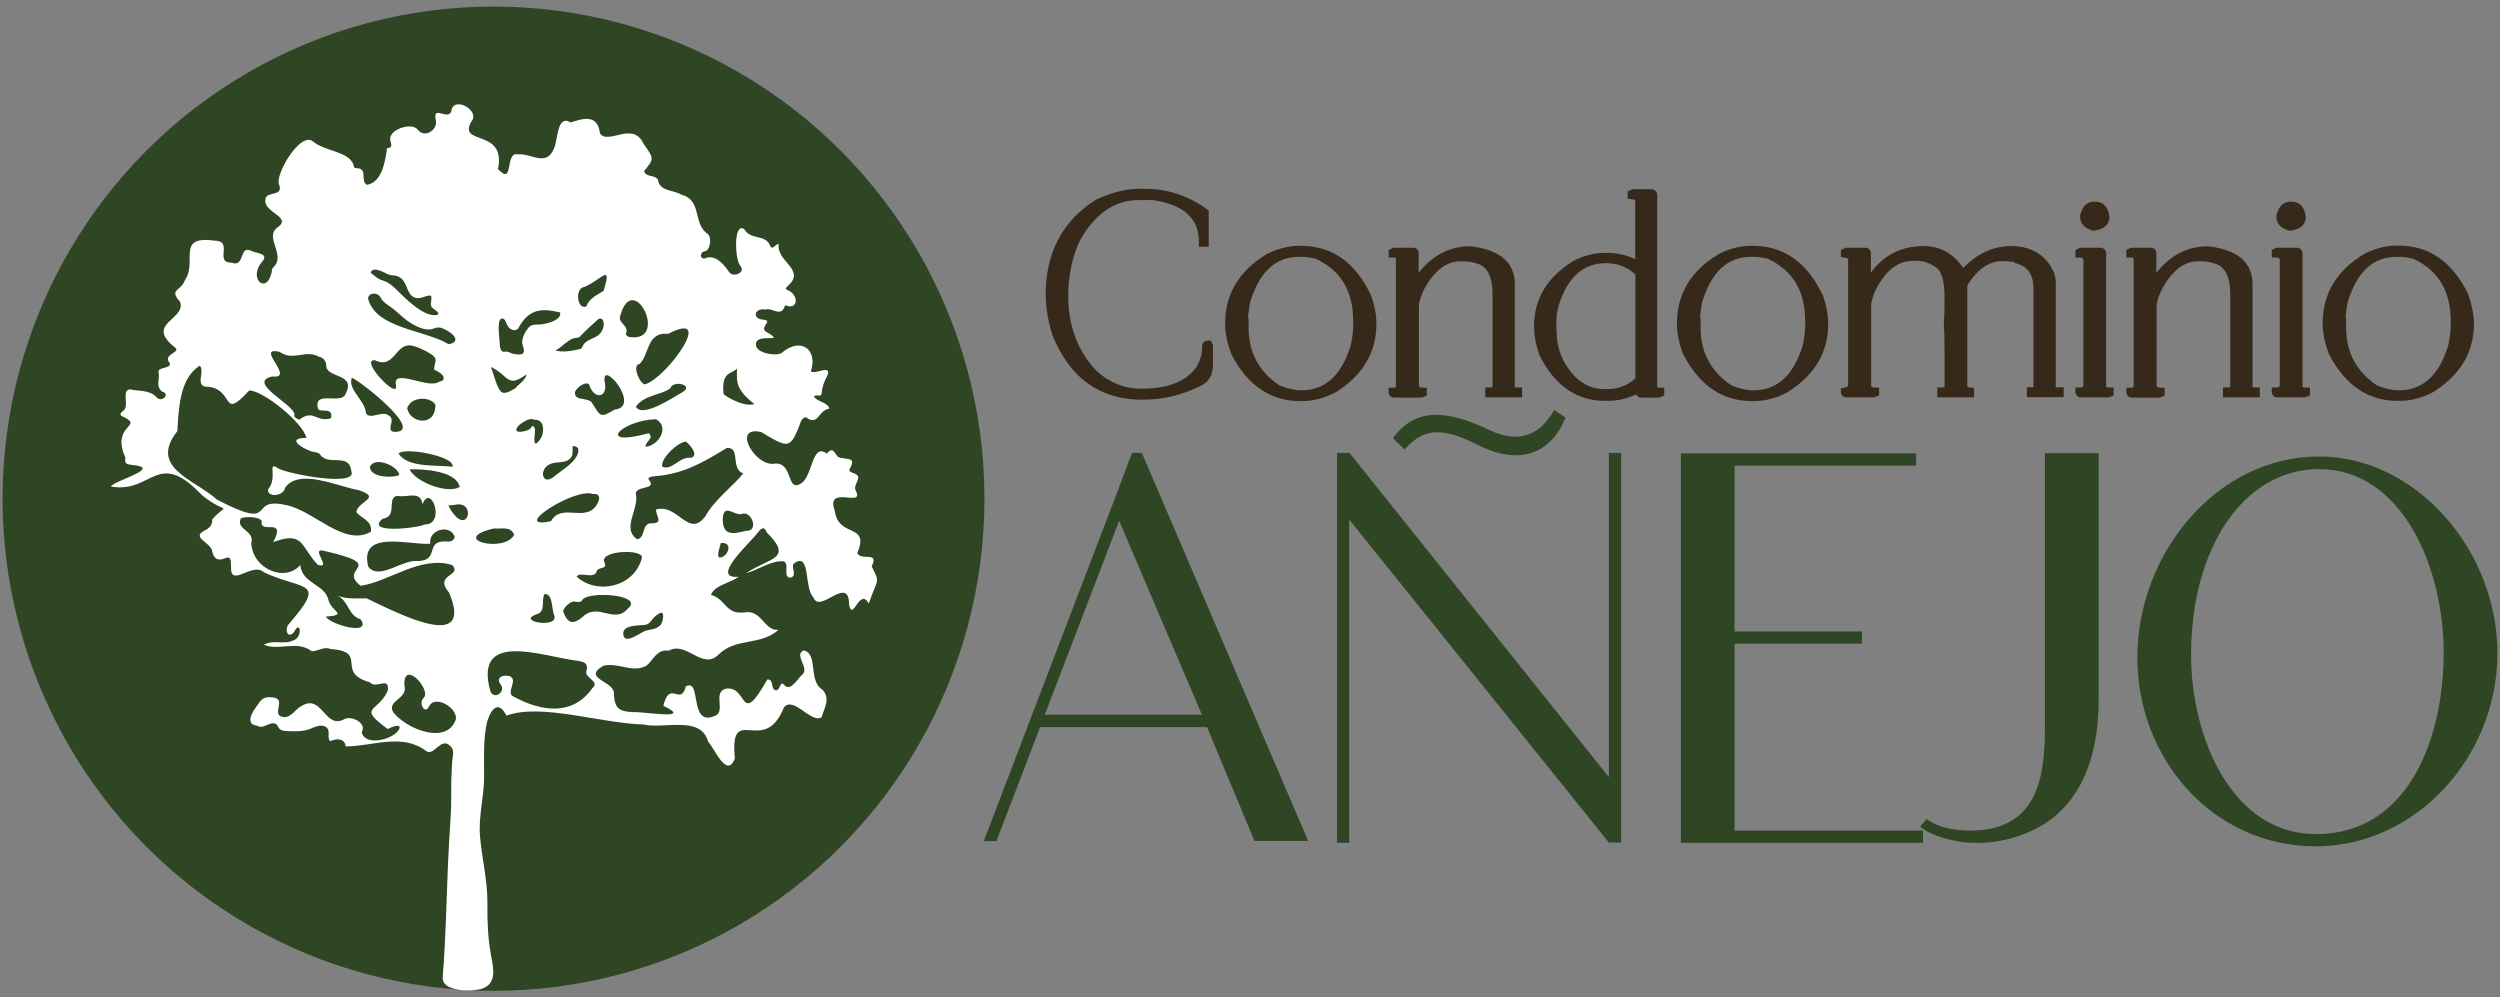 <?xml version="1.0" encoding="utf-8"?>
<!-- Generator: Adobe Illustrator 27.9.0, SVG Export Plug-In . SVG Version: 6.00 Build 0)  -->
<svg version="1.1" id="Layer_1" xmlns="http://www.w3.org/2000/svg" xmlns:xlink="http://www.w3.org/1999/xlink" x="0px" y="0px"
	 viewBox="0 0 1065.8 425.2" style="enable-background:new 0 0 1065.8 425.2;" xml:space="preserve">
<rect x="0" y="0" width="1065.8" height="425.2" fill="#808080" stroke="none"/>
<style type="text/css">
	.st0{fill:#2E4623;}
	.st1{fill:#372919;}
	.st2{fill:#FFFFFF;}
</style>
<g>
	<g>
		<g>
			<g>
				<path class="st0" d="M557.7,358.5h-22.9L514.6,310h-71.2l-18.6,48.6h-5.4l20.5-53.6l0.1-0.3l34.7-90.7l0.9-2.3l7-18.6h4.2
					L557.7,358.5z M512.4,304.7L477.1,222l-31.7,82.7L512.4,304.7z"/>
			</g>
			<g>
				<path class="st0" d="M691.1,193.1v166.1h-5.2L575.2,221.5v137.8H570V193.1h5.3l110.6,138.2V193.1H691.1z M598.8,191.6l-5-4.8
					c9.2-12.4,21.5-12.8,41.1-3.5c15,7.2,23.2-0.5,27.7-8.5l4.8,3.2c-5.2,13.4-17.7,21.7-37.5,11.6
					C613.3,181.2,606.2,183.4,598.8,191.6z"/>
			</g>
			<g>
				<path class="st0" d="M819.8,354.1v5.2H716.6V193.3h100.3v5.2h-77.4v70.7h54.3v5.2h-54.3v79.7H819.8z"/>
			</g>
			<g>
				<path class="st0" d="M894.7,193.2v105.1c0,26.7-8.9,43.7-22.9,52.8c-9.3,5.7-20,8.6-30.9,8.2c-6.6,0-17.9-2.8-22.3-7l2.8-3.1
					c3.9,2.9,10,5,19.5,4.9c28.4-0.5,30.9-24,30.9-44.5V193.2H894.7z"/>
			</g>
			<g>
				<path class="st0" d="M1064.7,279.2c-0.4,43.9-35,81.6-77.5,81.6c-43.7,0-76.4-37.3-76-81.3c0.4-43.9,34-84.9,77.5-84.9
					C1030.5,194.7,1065.1,235.3,1064.7,279.2z M1041.8,279.1c0.3-36.4-17.5-79.1-53.1-79.1c-32.5,0-54.6,34.1-54.6,79
					c0,36.4,18,76.6,53.2,76.6C1026.5,355.6,1041.5,315.5,1041.8,279.1z"/>
			</g>
		</g>
		<g>
			<path class="st1" d="M514.8,145.2c-1.1,0-2.1,0.8-2.3,2l0,0.2v1c0,2.6-0.9,5.4-2.5,8.2c-4.4,6-12.1,9.1-22.9,9.1h-0.8
				c-6.8,0-13.2-2.5-18.8-7.5c-8-8.4-12.1-19.2-12.1-32c0-8.9,1.8-17,5.2-24.1c6.6-11.3,14.7-16.8,24.9-16.8h6.1
				c13.1,2,19.5,7.8,19.5,17.8v2.1h4.2V89.7l-0.8-0.5c-7.9-5.8-16.8-8.7-26.4-8.7h-2.8c-5.2,0-11.2,1.5-17.8,4.5l-0.2,0.1
				c-14.3,8.9-21.5,22.6-21.5,40.5c0,5.4,1,11.3,2.9,17.5l0.1,0.1c7.3,18,20.2,27.2,38.1,27.2h0.3c8.5,0,16.7-1.9,24.4-5.8
				c2.5-1,5.5-3.4,5.5-9.2v-8.2l-0.9-2H514.8z"/>
			<path class="st1" d="M584.2,125.3c-6.6-13.6-16.5-20.5-29.6-20.5h-0.8c-4.5,0-9.2,1.2-13.9,3.6l-0.1,0.1
				c-11.6,7-17.5,16.9-17.5,29.5c0,4.1,0.9,8.5,2.7,13.1l0.1,0.2c6.8,13,16.6,19.7,29.1,19.7h1.1c4.6,0,9.5-1.3,14.4-3.9l0.1-0.1
				c11.3-7.2,17-16.9,17-28.9c0-3.9-0.8-8.1-2.4-12.5L584.2,125.3z M532.1,135.9c0-1.8,0.3-4.1,0.8-6.9c4-13.1,10.8-19.5,20.9-19.5
				h2c0.6,0,2,0.1,5.1,0.8c10.8,5,16,13.8,16,26.8v1.4c0,2.9-0.4,5.8-1.1,8.9c-4,12.8-10.9,19-21.1,19c-2.7,0-5.8-0.7-9.3-2.1
				c-8.8-6-13.1-14.1-13.1-24.7V135.9z"/>
			<path class="st1" d="M645.8,165.1C645.8,165.1,645.8,165.1,645.8,165.1l0-43.9c0-9.3-6.3-14.7-18.8-16.2l-0.2,0
				c-8.7,0-16.1,3.8-22,11.3V108c0-1.3-0.9-2.3-2.2-2.4l-8.7,0l-1.9,1v3.2h1.8c1.2,0,1.3,0.2,1.3,0.5v54.4c0,0.3-0.1,0.6-1.3,0.6
				H592v1.8c0,1.4,1,2.4,2.4,2.4h11.9l2-0.9v-3.3h-1.8c-1.5,0-1.6-0.5-1.6-1.3v-33.2c0-2,0.8-4.6,2.4-7.8
				c4.4-7.8,9.4-11.6,15.3-11.6h1.2c2.1,0,4.1,0.3,6,1l0.1,0c4.3,1.4,6.4,5.7,6.4,13.1v39.3c0,0.2,0,0.2,0,0.2
				c-0.1,0.1-0.4,0.2-1.3,0.2h-1.8v4.2h15.7v-4.2h-1.8C646.2,165.2,645.9,165.1,645.8,165.1z"/>
			<path class="st1" d="M706.5,164.8V83.1c0-1.2-0.9-2.2-2.2-2.4l-8.4,0l-2,0.9v3.1l1.6,0.2c1.1,0.1,1.6,0.4,1.6,0.5c0,0,0,0,0,0.1
				v25c-3.7-1.8-7.7-2.7-11.9-2.7H684c-4.4,0-9,1.2-13.7,3.7l-0.1,0.1c-10.8,6.8-16.2,16-16.2,27.6v0.3c0,3.6,0.8,7.6,2.3,11.9
				l0.1,0.2c6.4,12.8,15.8,19.3,27.9,19.3h1.1c4.1,0,8.2-0.9,12.2-2.8c0.3,0.8,0.9,1.4,2,1.4h7.9l2-0.9v-3.3h-1.8
				C706.7,165.2,706.6,165,706.5,164.8z M663.5,139.2c0-0.1,0-0.2,0-0.3v-1.4c0-2.3,0.3-4.7,1-7.3c3.8-12.1,10.4-18,20.3-18
				c4.8,0,8.8,1.6,12.4,4.8v44.3c-3.5,3.1-7.4,4.6-11.9,4.6H684c-4.5,0-8.5-1.6-12.1-4.9c-5.6-5.7-8.3-12.3-8.3-20.1L663.5,139.2
				L663.5,139.2z"/>
			<path class="st1" d="M776.8,125.3c-6.6-13.6-16.5-20.5-29.6-20.5h-0.8c-4.5,0-9.2,1.2-13.9,3.6l-0.1,0.1
				c-11.6,7-17.5,16.9-17.5,29.5c0,4.1,0.9,8.5,2.7,13.1l0.1,0.2c6.8,13,16.6,19.7,29.1,19.7h1.1c4.6,0,9.5-1.3,14.4-3.9l0.1-0.1
				c11.3-7.2,17-16.9,17-28.9c0-3.9-0.8-8.1-2.4-12.5L776.8,125.3z M724.8,135.9c0-1.8,0.3-4.1,0.8-6.9c4-13.1,10.8-19.5,20.9-19.5
				h2c0.6,0,2,0.1,5.1,0.8c10.8,5,16,13.8,16,26.8v1.4c0,2.9-0.4,5.8-1.1,8.9c-4,12.8-10.9,19-21.1,19c-2.7,0-5.8-0.7-9.3-2.1
				c-8.8-6-13.1-14.1-13.1-24.7V135.9z"/>
			<path class="st1" d="M876.4,165c0,0,0-0.1,0-0.3v-44.4c0-1.1-0.2-2.4-0.7-4l-0.1-0.3c-3.4-7.3-9.6-11.1-18.3-11.1
				c-7.5,0-14.4,3.2-20.4,9.4c0,0,0-0.1,0-0.1l-0.1-0.2c-4.2-6-9.8-9.1-16.7-9.1c-9.4,0-17,3.8-22.5,11.3V108c0-1.3-0.9-2.3-2.2-2.4
				l-8.6,0l-2,1v2.9l1.4,0.3c0.9,0.2,1.4,0.4,1.7,0.5v54.4c-0.3,0.1-0.8,0.3-1.7,0.6l-1.4,0.3v1.4c0,1.4,1,2.4,2.4,2.4h11.8l2.1-0.8
				v-3.4h-1.8c-1.6,0-1.6-0.4-1.6-0.8v-34.1c0-0.7,0.2-2.2,1.3-5.4c4.3-9.2,9.8-13.7,16.6-13.7h1.5c2.6,0,5.1,0.8,7.6,2.3l0.1,0.1
				c3.4,1.8,4.2,7.9,4.2,12.7c0,5.6-0.1,9.3-0.3,11l0,0.2l0,0.2c0.2,3.4,0.3,7.6,0.3,12.5v14.6c0,0.2,0,0.2,0,0.2
				c-0.1,0.1-0.4,0.2-1.3,0.2h-1.8v4.2h15.7v-4l-1.6-0.2c-0.6-0.1-1-0.2-1.3-0.2v-43.3c4.3-7,9.3-10.4,15.1-10.4h0.5
				c2.3,0.1,3.6,0.3,4.3,0.4v0.3l1.3,0.4c4.8,1.4,7,4.8,7,10.6V165c0,0,0,0,0,0c-0.1,0-0.4,0.1-1,0.1h-1.8v4.2h15.7v-4.2h-1.8
				C876.8,165.2,876.4,165.1,876.4,165z"/>
			<path class="st1" d="M892.1,98.3l0.4,0.1l0.4-0.1c5.6-0.8,6.4-3.9,6.4-5.8l0-0.3c-0.9-5.4-4-6.2-5.8-6.2h-0.9
				c-1.9,0-4.5,0.9-5.7,5.4l-0.1,0.2v0.8C886.8,94.5,887.8,97.1,892.1,98.3z"/>
			<path class="st1" d="M897.9,164.7V108c0-1.2-0.8-2.1-2-2.4l-0.2,0h-9l-1.9,1v3.2h1.8c1.5,0,1.6,0.5,1.6,1.3v52.8
				c0,0.8-0.1,1.3-1.6,1.3h-1.8v1.8c0,1.4,1,2.4,2.4,2.4H899l2.1-0.8v-3.4h-1.8C898.1,165.2,898,165,897.9,164.7z"/>
			<path class="st1" d="M960.3,165.1C960.3,165.1,960.3,165.1,960.3,165.1l0-43.9c0-9.3-6.3-14.7-18.8-16.2l-0.2,0
				c-8.7,0-16.1,3.8-22,11.3V108c0-1.3-0.9-2.3-2.2-2.4l-8.7,0l-1.9,1v3.2h1.8c1.2,0,1.3,0.2,1.3,0.5v54.4c0,0.3-0.1,0.6-1.3,0.6
				h-1.8v1.8c0,1.4,1,2.4,2.4,2.4h11.9l2-0.9v-3.3h-1.8c-1.5,0-1.6-0.5-1.6-1.3v-33.2c0-2,0.8-4.6,2.4-7.8
				c4.4-7.8,9.4-11.6,15.3-11.6h1.2c2.1,0,4.1,0.3,6,1l0.1,0c4.3,1.4,6.4,5.7,6.4,13.1v39.3c0,0.2,0,0.2,0,0.2
				c-0.1,0.1-0.4,0.2-1.3,0.2h-1.8v4.2h15.7v-4.2h-1.8C960.7,165.2,960.4,165.1,960.3,165.1z"/>
			<path class="st1" d="M975.8,98.3l0.4,0.1l0.4-0.1c5.6-0.8,6.4-3.9,6.4-5.8l0-0.3c-0.9-5.4-4-6.2-5.8-6.2h-0.9
				c-1.9,0-4.5,0.9-5.7,5.4l-0.1,0.2v0.8C970.5,94.5,971.4,97.1,975.8,98.3z"/>
			<path class="st1" d="M981.6,164.7V108c0-1.2-0.8-2.1-2-2.4l-0.2,0h-9l-1.9,1v3.2h1.8c1.5,0,1.6,0.5,1.6,1.3v52.8
				c0,0.8-0.1,1.3-1.6,1.3h-1.8v1.8c0,1.4,1,2.4,2.4,2.4h11.8l2.1-0.8v-3.4H983C981.8,165.2,981.6,165,981.6,164.7z"/>
			<path class="st1" d="M1052.2,125.4l-0.1-0.2c-6.6-13.6-16.5-20.5-29.6-20.5h-0.8c-4.5,0-9.2,1.2-13.9,3.6l-0.1,0.1
				c-11.6,7-17.5,16.9-17.5,29.5c0,4.1,0.9,8.5,2.7,13.1l0.1,0.2c6.8,13,16.6,19.7,29.1,19.7h1.1c4.6,0,9.5-1.3,14.4-3.9l0.1-0.1
				c11.3-7.2,17-16.9,17-28.9C1054.6,134,1053.8,129.8,1052.2,125.4z M1000,135.9c0-1.8,0.3-4.1,0.8-6.9c4-13.1,10.8-19.5,20.9-19.5
				h2c0.6,0,2,0.1,5.1,0.8c10.8,5,16,13.8,16,26.8v1.4c0,2.9-0.4,5.8-1.1,8.9c-4,12.8-10.9,19-21.1,19c-2.7,0-5.8-0.7-9.3-2.1
				c-8.8-6-13.1-14.1-13.1-24.7V135.9z"/>
		</g>
	</g>
	<g>
		<g>
			<ellipse class="st0" cx="210.4" cy="212.6" rx="209.3" ry="209.8"/>
		</g>
		<g>
			<g>
				<g>
					<path class="st2" d="M371.6,241.4c3.4-6.6-4.5-2.1-6.1-5.6c5.4-13-7.9-6.2-9.6-17.9c-4.2-11.6,12.7-1.2,9-8.6
						c-1.7-2.9,3.6-5.9-0.8-7.5c-0.9-0.4-2.6-0.7-1.8-2c3.1-5.4-1.8-3.6-4.8-4.9c-1.6-0.9-2.1-5.1-5-1.5c-6.8-5.1-5.8,11-11.8,13.1
						c-5.3,2.6-2.8-9.9-10.7-8.8c-8.3,1.1-18.1-16.4-5.5-13.5c11.7,6.9,12.4,7.8,17.1-4.9c0.6-0.7,1.4-1.9,2.3-1.2
						c5.1,3.5,4.8-3.2,9.7-3.9c-0.7-2.7-5-2.8-6.6-5.1c1-1.4,3.1,0.7,3.3-1.6c0.2-2.6,1.1-5,2.4-7.3c1.9-5.2-5-0.3-7-1.9
						c3.1-9.4-4.5-14.8-12.5-7.8c-2.3,1.5-11.8,0.1-10.9-4.2c0.9-4.5,13.6,0.5,3.9-5.1c-1.9-2.3,3.2-4.2-0.5-4.9
						c-5.5-0.2-4-5.3,0.7-4.3c2.7-1.2,6.7,3.8,8.3-1.9c5.4,2.4,6.3-4.2,1-6.5c-1.5-0.4-0.1-1.4,0.5-2c7.3-6.8-5.5-10.2-4.2-17.7
						c-1.6,0.4-2.8,2.9-3.6,1c-2-5.3-8.3-2.3-11.1-7.2c-4.6-3.2-4.1,12.6-1.7,15.7c2.5,2.5-2.6,5-4.5,2.9c-2.3-3.1-4.9-7-9.4-6.6
						c-3.3,2-4.1-2.4-0.7-2.7c2-1.2,2.5-6.4,0.4-7.5c-6-4.4-2.1-14.2-10.9-16.5c-3-1.9-8.2-1.4-9.7-5.1c-0.3-4.1-5.5-1.7-6.2-5
						c4.4-5.3,4.2-5.3-0.3-11.7c-4.5-9.7-14.9,0.7-18.5-4.3c-1.1-8.3-6.9-6.5-12.5-4.7c-5.8-3.5-5.5,7.2-6.9,10.5
						c-3.2,8.9-9.7,2.6-15.5,3.1c-6-1.3-1.5,13.8-8.6,6.3c3.6-17.5-17.2-9.9-11.4-20.2c4-4.5-6.6-10.7-8.3-5.4
						c-0.7,6-8.1-2.2-6.9,4.3c1.4,4.4-4.6,8.4-7.6,4.5c-2.5-3.5-13.3,0.1-11.6,4.9c0.3,1.4,1,2.8-1.5,3c-0.7,5-2,14.6-8.6,15.6
						c-3-1.7,0.7-7.1-4.5-7.1c-0.9,0-1.2-0.8-1.2-1.5c-2.1-5.8-12.3-5.6-17.4-10c-5.4-4-15.9,14-14.4,18.3c2.3,5.5-5.4,2.9-5.7,6.3
						c-1.4,5.9,12,7.6,4.9,12.3c-5.5,4.5,4.4,11.9-2,17.3c-1.5,12-10.6,5-4.6-2.5c3.7-3.9-2.1-3.8-4.5-5c-5.1-2.5-2.5,7.3-8.2,5.1
						c-7.7,0,0.9-9.2-7.2-9.4c-16.9-2.3-7.2,9-12.8,16.9c-1.6,4.7-7,3.7-2,9.2c2.6,7.6-15,9.1-2.5,19.2c3.7,2.4-5.3,2.9-2,6.8
						c1.2,2.6-5.3,1.6-4.7,4c0.7,2.7-1.5,6,1.6,8.3c3.6,0.9-0.3,5-2.5,2.3c-3-3.2-7.5-2.4-11.3-3.3c-3.9,0.4,0.1,7.5-3,9.2
						c-2,1.6-0.8,2.1,0.8,2.8c7.7,4-6,3.2,0.3,17.2c-0.6,2.4,0.6,2.8,2.6,3c13.7,1.2-6.7,6.4-8.9,9.2c17.8,3.3,19.7-16.7,39.1,3.9
						c11.3,8.8,11,2.4,4.2,10.1c0.1,2.5-1.2,3.7-3.1,4.7c-6.4,3.1,2.8,5.1,3.1,9.1c0.7,3.3,2.7,4,5.5,2.8c3.1-1.4,2.3,2.4,2.5,4.1
						c-0.2,8.5,9.4-2.7,14,1.9c17.2,8,27.1,3,10.6,22.1c-1.9,2.1-0.5,6.7,2.3,3.3c2.8-5.5,3.6,2.4-0.1,3.5c-4.1,2.2-8.7-0.4-12.8,2
						c6.7,2.7,14.1-2.1,20.5,2.8c2.7-0.1,5-2.2,8-1c16.4,1.2,1.6,9.9,16.7,14.2c2.5,3.1,8.5-2.9,7.6,3.6c-4.3,9.5-13.2,6.6,0,16.3
						c1.2-0.7,6.5-2.9,4.7,0.4c-2.8,4.3-14.4,7-15.8,1c2.3-3.9-4.1-7.1-7.2-5.7c-8.5,4.9-9.5-10.8-18.3-5.6
						c-3.2,1.6-5.1,6.3-9.3,4.4c-2.8-2.1,2.6-7.4-3.3-8c-3.4-0.3-4.4,0.4-6.4,3.4c-1.2,1.8-4.3,5.5-2.3,7.9c0.4,0.5,2.3,0.8,3,1.1
						c1.3,0.5,2.6-0.3,3.9-0.8c1.2-0.6,2.9-0.9,3.8,0.2c0.3,0.3,0.4,0.8,0.7,1.2c0.8,1.2,2.5,1.4,4,1.4c3.1,0.1,6.4,0.2,9.3-0.9
						c1.3-0.5,2.6-1.2,4-1.4c1.4-0.2,3.1,0.2,3.7,1.5c0.8,1.6-0.3,3.8,0.9,5.1c1.3-0.5,2.8-1,4.1-0.7c1.4,0.2,2.7,1.5,2.5,2.9
						c11.3,0.1,24.1-5.9,34.4,2c3.3,2.5,6.4-6.5,10.4-2c1.8,1.7,0.9,4,0.7,6.2c-0.2,2.8-0.3,5.5-0.4,8.3c-0.1,5.3,0.1,10.7-0.3,16
						c-0.5,7.3-0.9,14.5-1.2,21.8c-0.6,15.1-0.9,30.2-2.1,45.3c-0.1,0.8-0.1,1.6,0.1,2.3c0.5,1.6,2.1,2.6,3.7,3.1
						c3.1,1.1,6.5,1.2,9.8,0.9c1.5-0.2,3-0.4,4.3-1.1c5.3-2.7,3.4-9.3,2.6-13.9c-1.3-7.3-1.6-14.4-1.5-21.8c0.1-9.6-2.2-18.7-3.1-28
						c-0.9-8.9,1.7-17.5,1.7-26.3c0-7.1-0.4-14.5,0.9-21.6c0.9-4.8,4.5-12.5,8.6-4.3c14.8-5.4,39.6,3.2,58.6,3.8
						c8.8,2,24.3-4,27.4,7.3c2.9,3.1,7.9,15.9,11.4,7.2c-2.4-24.6,12.4-0.4,20.9-21.8c4.1-5.1,11.9,7.3,16.1,4.1
						c1.1-3.9,3.9-7.9,0.3-11.7c-6.2-3.7-1.6-15.4-8-16.7c-4.3,2,2.6,7.3-0.5,10.3c-2,1.5-4.8,7.2-7.5,4.7c-2.2-2.8-1.8,2.3-3.9,2
						c-2.3-0.6-0.7-4.9-3.6-4.6c-12,21.4-8,1.9-18,4c-5.2,1.8,0.4,9.7-4.3,11.5c-11.3,4.9-5.5-16.2-12.4-12.6
						c-2.3,8.8-6.8-3.1-9.6,8.3c13.4,6.4-8.4,2.4-13.1,2.7c-5.9-0.3-7.6-1.7-8-7.6c0.9-5.6-14.1-6.6-4.4-12.2
						c6.8-1.4,12,3.2,18.2,0.1c2.8-2.1,4.4-7.3,9.6-6.5c7.7-4.3,14.4,8.8,21.4,1.5c7.4-7.1,18-3.6,25.4-10.4
						c-6,0.8-7.1-8.8-14.5-7.4c-8.4,0.9-7.5-5.4-14.3-7.5c1.6-4.2,8.3-5,11.8-7.7c-12.9,1.1,5.8-15.2,8.7-19.5
						c1.4-1.6,2.4-1.7,3.3,0.6c11.6,11.5,1.1,10.7-8.9,17.4c5.3-1.4,10.7-5.5,16-5.1c2.9,1.1-0.4,6,2.6,7c4-0.4-0.1-5,2.2-6.3
						c6.9-4.5,3.9,10.7,8,14.7c2.6,7.4,15.2-10.2,15.2,3.2c1.6,7.4,4.4-7.7,8.4-0.6C374.1,246.3,375.4,249,371.6,241.4z
						 M168.5,117.5c1,0.2,1.9,0.6,2.7,1.3c2.4,2.2,2.3,6.4,5.2,7.9c2.4,1.2,4.4-0.5,6.7-0.7c0.3,0,0.5,0,0.7,0.2
						c0.1,0.1,0.1,0.3,0.1,0.5c0,0.6,0,1.2-0.1,1.8c-0.1,0.5-0.2,1-0.1,1.6c0.3,1.5,2.3,2,3.1,3.3c0.1,0.1,0.1,0.3,0.1,0.5
						c-0.1,0.2-0.2,0.2-0.4,0.3c-4.8,1.3-11.9-5.3-15-8.3c-2.1-2-4-4.2-6.5-5.6c-1.1-0.6-2.4-0.8-3.5-1.4c-1.1-0.6-2.1-1.6-3.1-2.3
						c-1-0.7,0.5-1.5,1-1.6c1.2-0.3,3,0.5,4.1,1c1.4,0.7,2.1,1.2,3.7,1.4C167.6,117.3,168.1,117.4,168.5,117.5z M156.9,127.2
						c0.3-2.7,4.2-2.5,5.2-0.6c1,2.1,3.1,3.3,4.9,4.6c2.3,1.7,4.3,3.8,6.6,5.5c2,1.4,4.2,2.7,6.6,3.4c1.1,0.3,2.2,0.4,3.3,0.3
						c1.1-0.1,2.3-0.8,3.4-0.8c1.6,0,3.6,1.2,4.9,2.1c2.9,1.9,3.5,4.5-0.6,5C180.7,140.5,160,140,156.9,127.2z M178.4,239.2
						c-6.8-1-16.7,8.5-21.4,2.4c-4.1-16.1,17.7-9.1,26.4-9.8c-0.8-6,8.3-8.5,10.4-3.1c0,1.5-1.2,2-2.4,2.2
						C180.3,229.8,188,238.7,178.4,239.2z M181.1,223.6c-3.7,1.7-25.9,4-17.9-2.5c6.6-0.7,1.3-9.4,6.4-9.7c3.9,0.9,9.8-2.5,10.5,3.6
						C183.7,205.7,190.2,223.6,181.1,223.6z M191.1,215.5c1.4-0.1,2.1-0.2,2.9-0.3C203.7,213.1,199.2,230.7,191.1,215.5z
						 M170.2,202.5c-2.7,1.4-12.4,1.1-12.5-3.4C159.5,194.3,169.8,198.6,170.2,202.5z M169.9,193.4c2.3-3,24.5,1.2,23,5.6
						C186.2,198.1,174,199.6,169.9,193.4z M168.8,164.1c1.4,7.3-16-11.3-8.9-10.5c8.2,4,8.7-7.4,15.4-6.3c2.5,0.4,5.5,1.9,7.7,3.2
						c0.9,0.5,2.2,1.3,2.6,2.4c0.4,1.2-0.5,2.8-0.5,4.1c0,0.2,0,0.4,0.1,0.6c0.1,0.2,0.3,0.3,0.5,0.3c1,0.5,3.1,1.6,3.4,2.9
						c0.4,1.8-1.4,1.6-2.4,2.2C182.1,165.6,167.2,156.9,168.8,164.1z M185.6,172.5c0.3,9.6-10.9,8.1-12,1.5
						C175.2,169,183.4,168.9,185.6,172.5z M150,161c4.3,1.9,31.5,23.5,18,23.1c-3.8-0.4,1-5.3-2.2-6.9c-2.9-2.5-8,2.1-9.8-1.1
						C155.7,170.6,148.1,166.2,150,161z M116,160.5c10.4,1.2-7.8-13.1,3.2-10.5c5.8,4.2,11-1.2,16.8,2.1c2,0.3,3.2,2.1,3.1,4.2
						c0.7,5,12.9,2.9,8.2,11.7c-1.8,4.6-13.6-1.7-11.8,5.9c0.2,2.6,6.9-0.9,5.6,4.4c-6.3,2-7.2-4.1-13.5,0.6c-1-0.4-2.3-0.8-2.1-2.1
						C125.7,172.5,104.9,163.1,116,160.5z M92.5,213c-9.4-8.6-29.3-13.5-16.9-29.2c0.6-9.4,0.9-22.6,9.6-27.9c2.4,2.5-2.7,9.3,3.8,9
						c11,1.4,5.3,14.6,17.2,1.6c5.6-0.3,23.2,13.8,24.4,20.2c-8.3,0-2.8,3.9,2,5.7c1.4,0.4,3.3,0.4,3.9,1.4
						c3.3,5.1,12.4-1.1,13.3,7.1c2.9,7.2-30.4,0.6-31.9-1.7c-3.8-2.2,0.5,4.6-3.6,9.4c-0.6,3.6,6.7,3,7.2-0.6
						c5.9-8.6,22.4-0.6,31.2,0.9c10.4,3.4,0.1,4.5-0.8,9.4c2.2,2.9,6.8,3.4,6.2,8.4c-11.5,6.6-24.5-9.3-36.3-11.4
						C105,211.5,119.3,227,92.5,213z M156.3,255.1c-4.2-0.1-8.2,0.5-12.6-1.2c4.9,2,4.7,8.6,10,10.1c5,7-12.1,2.7-14.9-1.1
						c9.7-0.8,2.9-1.9,1.3-6.8c-1.4-7.2-11.2-7-12.1-15.2c-6.5,7.5-20.3,1.7-20.9-9.4c1.6-5.2-6.3-5.7-4.6-10.1
						c-0.2-1.5,10.4-1.4,9,1.6c0.2,4.4,10.5-2.4,5,8.1c13.2-4.9,11.5,1.9,19,9.7c6.4,1.9-3.5-7.4,2.5-6c28.3,6.5,5.5,7.1,15.7,14.9
						c11.4-1.3,25.5-13.1,39.1-8.8c4.5,4.8-8.2,3.8-1.3,11.8C202.3,278.5,169.8,261.5,156.3,255.1z M194.3,306.8
						c-3.9,10.9-20.9,4.1-26.6-3.1c-3.1-5.1,6.5-5.7,4.7-11.6c-0.5-11.2,11.7,1.9,8.2,5.5c-2.2,1.6,0.2,7.2,2.2,3.8
						C185.1,295.8,195.4,301.8,194.3,306.8z M196,207.6c-5.2,3.1-18.7-2-21.4-7.5C180.1,199.9,194.5,200.6,196,207.6z M308.5,168.1
						c-1.2-10.1,3.7-8.5,5.7-11c-0.1,5.7-0.8,8.6,7.4,15.2C316.1,173.8,307.7,167.6,308.5,168.1z M292.5,188.3
						c1.9,1.6,5.5,5.8,2.1,6.9c-4.7-0.9-8.2,5.8-12.3,3.7C281.6,195.3,289.3,188.2,292.5,188.3z M276.5,184.7
						c-22.6,6.2-12-5.4,3.1-6c5.9,3.1,1.5,11.1-4.3,11.8C274.8,188.3,279.2,186.9,276.5,184.7z M271.1,173.3
						c3.8-5.1,10.8-4.8,14.7-7.8c1.1-3.6,10.2-1.4,5.3,1.6C286.6,169.7,273.5,178.4,271.1,173.3z M284.9,142.3
						c20.3-10.5-0.3,18.2-9.5,21.4c-2,1.4-6.4-8.1-2.8-8.5C276.9,151.4,275.5,141.4,284.9,142.3z M264.3,135.1
						c5.4-21.1,21.7,11.7,3.6,8.5c-0.5-0.3-1.2-1-1.1-1.2C268.4,139,263.7,137.8,264.3,135.1z M249.2,122.3
						c7.3-3.1,11.9-10.5,8.1,1.7c-2.8,1.8-6,3.1-7.4,6.7C246,132.1,244.9,122.8,249.2,122.3z M245.1,167.3c0.3-1.8,4.7-5.1,6.1-3.3
						c1.9,6.4,8.1,5.9,6.6-1.2c-1.7-10.3,15.9,10.6,4.3,11.8c-5.9,3.4-5.9,3.4-9.5-2.5C251.1,169,245,171.4,245.1,167.3z M244,144.4
						c0.5-0.2,1.1-0.3,1.9-0.4c0.3,0,0.6-0.1,0.9-0.2c0.3-0.1,0.5-0.4,0.7-0.6c2.3-2.4,4.8-4.7,7.3-6.9c0.2-0.2,0.5-0.4,0.8-0.5
						c1.1-0.3,1.8,1.1,1.8,2.2c0,1.8-0.8,3.6-2.2,4.8c-2.1,1.7-5.6,2.1-6.7,4.6c-0.2,0.3-0.3,0.7-0.5,1c-0.3,0.3-0.7,0.4-1.1,0.5
						c-3,0.7-7.4,1.5-10.4,0.4c0.9,0.3,4.1-2.7,4.8-3.2C242.5,145.3,243.1,144.8,244,144.4z M226.1,182.7c-0.6,1-7.7,2.8-5.6-0.5
						c0.7-1.1,2.1-2,3.2-2.6c1.6-0.9,2.6-1.2,4.2-0.7c0.3,0.1,0.6,0,0.9,0.1c1,0.1,1.8,0.8,2.3,1.7c0.4,0.9,0.5,1.9,0.4,2.9
						c-0.1,2.1-0.8,3.2-2.1,4.8c-0.3,0.3-0.6,0.7-1,0.7c-1.2-0.1-0.2-4.9-0.3-5.8c0-0.4-0.1-0.8-0.3-1.1
						C227.1,181,226.5,182,226.1,182.7z M228.7,261.9c4.3-1.1,1.8-6.4,3.5-8.7c3.6,0,2.9,6.3,4,8.9
						C238.8,268.2,219.8,265,228.7,261.9z M234.9,222.2c-18.1,3.8,10.2-14.5,17.8-11.6c3.8-0.4,3,2.8,1.5,4.9
						C249.3,222.7,239.3,214.3,234.9,222.2z M210.5,225.3c3.6,0.3,7.2-1.1,8.7,2.7C215,236,191,229.9,210.5,225.3z M245.2,190.3
						c0.2,0.1,0.5,0.2,0.7,0.3c0.2,0.1,0.3,0.2,0.4,0.3c0.1,0.1,0.2,0.3,0.2,0.5c0.2,1-0.1,2.1-0.6,3c-2.1,3.8-6.4,6-9.6,8.7
						c-1,0.8-2.4,1.7-3.6,1.2c-0.9-0.4-1.4-1.6-1.2-2.6c0.3-2.3,2-3.6,4-4.2c2.1-0.6,5.2-0.2,7-1.5c0.8-0.6,1.4-1.4,1.5-2.4
						c0.1-0.5,0.1-0.9,0.1-1.4c0-0.6,0-1.2,0-1.8c0-0.1,0-0.2,0.1-0.2c0.1,0,0.1,0,0.2,0C244.6,190.1,244.9,190.2,245.2,190.3z
						 M223.2,150.3c-0.1,0.3-0.4,0.5-0.7,0.6c-1.1,0.5-3.1,0.1-4.2-0.2c-0.7-0.2-1.4-0.7-2.2-0.8c-0.8-0.1-1.5,0.4-2.2-0.3
						c-0.2-0.2-0.4-0.5-0.5-0.8c-0.3-0.9-0.4-1.9-0.4-2.8c0-1.6-1.3-9.6,0.8-10.2c0.6-0.1,1.1,0.2,1.5,0.7c0.3,0.5,0.5,1,0.7,1.6
						c0.4,0.9,1,1.8,1.9,2.3c0.9,0.5,2.1,0.5,2.8-0.2c0.4-0.3,0.6-0.8,0.8-1.2c1.5-2.6,3.6-4.9,6.3-6c3.5-1.4,7.4-0.6,11,0.2
						c0.5,1.7-1.4,3.1-3.1,3.8c-2.2,0.9-4.6,1.4-7,1.4c-0.7,0-1.4,0-2,0.3c-0.7,0.3-1.3,0.8-1.7,1.4c-1.3,1.6-2.3,3.7-2.4,5.8
						C222.6,147.1,223.8,149.1,223.2,150.3z M215.8,161.1c0.5,0.4,1.1,0.8,1.7,1c2.4,0.9,5.1-1.3,7-2.5c-0.5,3.1-6,6-4.1,5.5
						c-1.7,0.9-4.7,3.2-6.5,2.1c-2-1.2-3.7-8.6-4.6-10.8c1.7,0.9,3.4,2,4.9,3.3C214.8,160.2,215.3,160.7,215.8,161.1z M252.6,293.3
						c-8.5,12.1-21.9,10.1-33.8,3.6c-3.2-1.6,2-6.7-1.2-8.5c-2.4-1-6.5,0.1-4.3,3.2c2.8,3.2-2.9,7.2-4.3,2.9
						c-7.2-26.3,23-14.4,37.2-12.8c2.3,0.4,4.8,0.7,3.8,4.4C249,288.9,255.9,290.5,252.6,293.3z M267.7,259.4
						c-5.7,6.9-12.7-2.7-19.2,3.5c-4.2,3.6-6.6,3-8.4-2.3c-0.1-1.2,3.2-4.7,5.1-4.1c1.2,0.2,2.4,0.3,2.9-0.5
						C250,251.7,275,253.5,267.7,259.4z M273.8,266.5c0.7-0.1,1.3-0.1,1.7-0.2c1.2-0.3,2-1.5,2.8-2.5c0.8-1,1.9-1.8,3-2.4
						c0.2-0.1,0.4-0.2,0.6-0.2c0.7,0,0.9,1,0.8,1.7c-0.1,1.2-0.3,2.4-1,3.4c-1.4,1.9-4.2,2-6.5,2.6c-1.6,0.4-8.6,6-9.4,2
						C264.9,266.8,270.5,266.7,273.8,266.5z M273.6,238.1c-3.5,12.5-19.4,15.5-27.8,7.7c1.8-2.5,7.7,1.8,8.8-2.8
						c1.7-1.4,4.4-0.3,3-3.5C255.7,234.5,275.2,233.9,273.6,238.1z M300.7,220.1c-7.2,9.6-11.6-5.5-21-2.9c-0.2,2.6,3.2,5.7-1.4,5.9
						c-5.2-0.5-2.7,6.2-6.7,6.8c-6.5-4.5,0.4-12.2-0.4-18.6c-1.5-4.7,9.4-2,5.4-6.8c-0.7-0.7,0.8-1.3,1.5-1.4
						c12.5-0.7,21.1-5.6,31.7-12.1c6.1-0.7,1.5,9.2,7.1,10.8C312.8,207,304.6,213,300.7,220.1z M318,226.3
						c-5.7,1.5-10.4,2.3-9.8-6.1c0.8-5.2,4.7-0.6,7.7-1C320.3,217.1,323.9,226.7,318,226.3z M306.6,237.7c-1.1-1.1,0.2-4.1,0.7-6.2
						C313,230.9,310.2,237.9,306.6,237.7z"/>
				</g>
			</g>
		</g>
	</g>
</g>
</svg>
